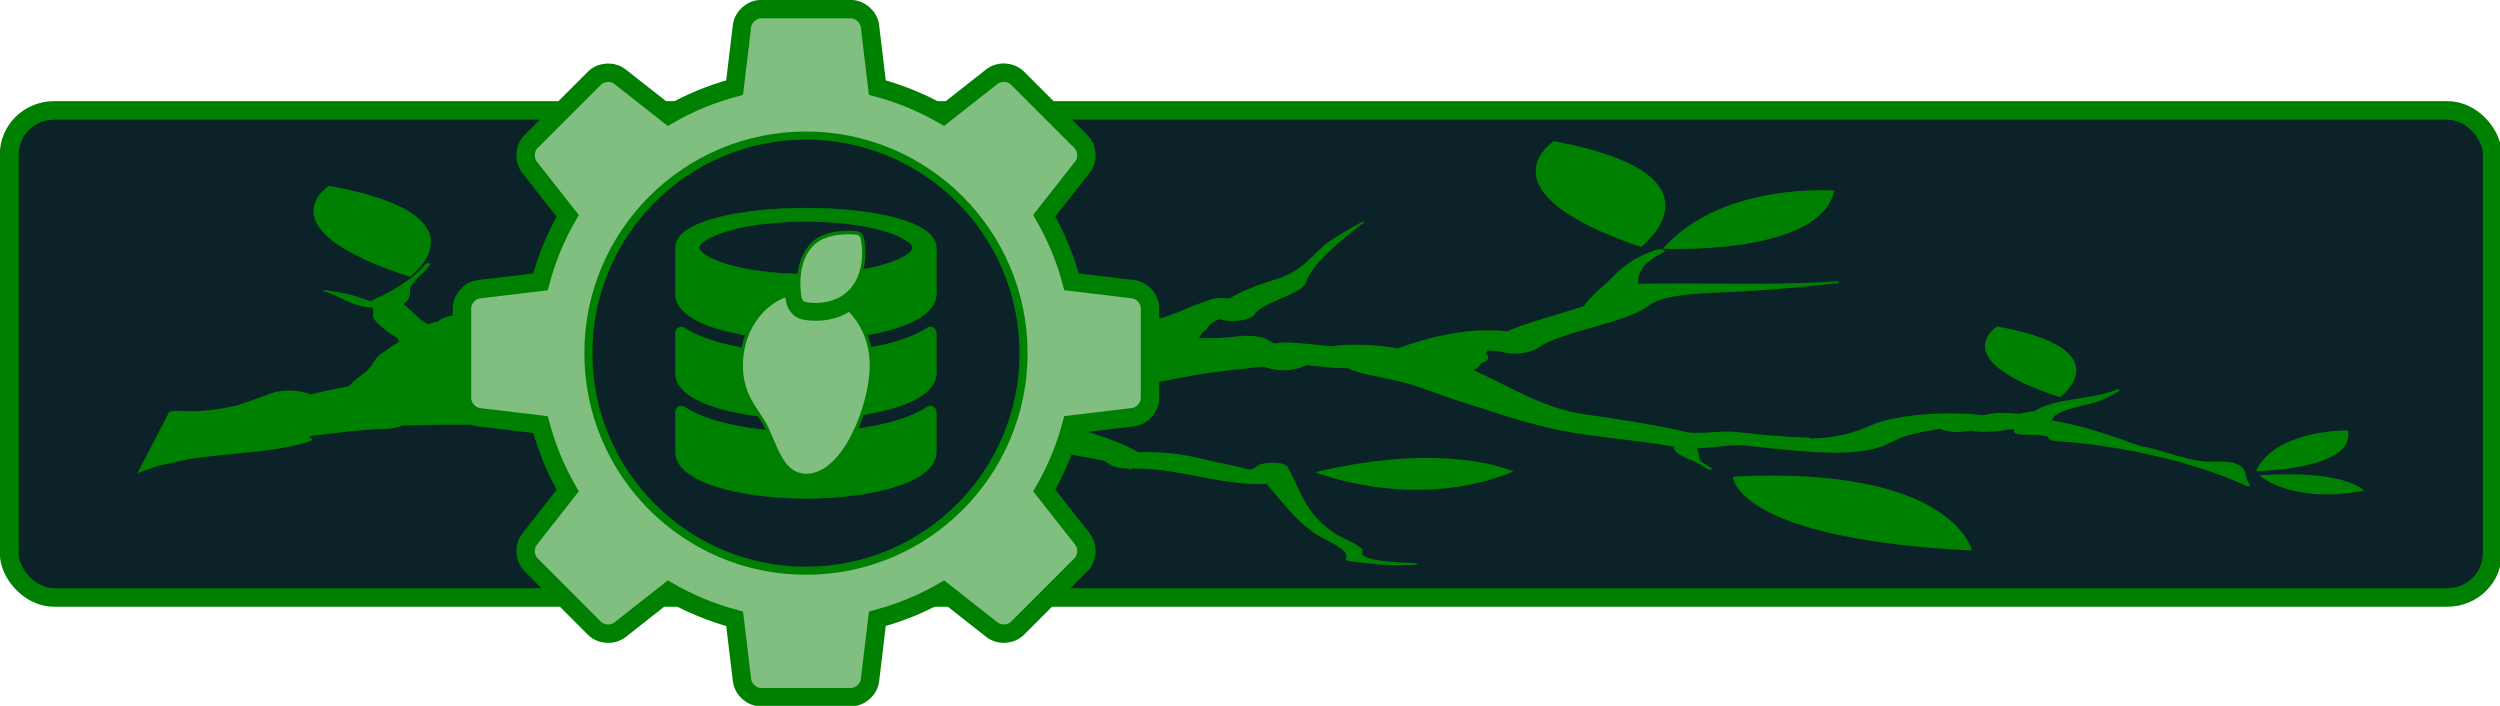<svg width="354.17" height="100" version="1.1" viewBox="0 0 93.692 26.457" xmlns="http://www.w3.org/2000/svg">
 <g transform="matrix(.313 0 0 .313 16.325 2.191)" stroke="#008000">
  <g transform="matrix(1.126,0,0,1.126,6.6,-9.808)">
   <g transform="matrix(.888 0 0 .888 -3.067 8.707)" stroke="#008000">
    <g transform="matrix(1.108,0,0,1.108,2.489,-9.546)">
     <g transform="matrix(2.536,0,0,2.487,142.17,-628.53)" fill="#0b2228" stroke="#008000" stroke-width=".806">
      <rect x="-76.241" y="258.45" width="105.83" height="21.167" ry="1.91" fill="#0b2228" stroke="#008000" stroke-width=".806"/>
     </g>
     <path d="m170.49 45.236s6.953-5.166-6.803-7.652c0 0-5.758 3.574 6.803 7.652zm-59.089 8.03s-7.072-3.36-21.424 0.071c0 0 10.682 4.335 21.424-0.071zm-128.01-30.877s-7.406 4.597 8.747 9.839c0 0 8.937-6.646-8.747-9.839zm41.086 3.936s-7.853-0.127-9.948 4.414c0 0 10.865-0.151 9.948-4.414zm1.749 6.529s-1.964-2.33-11.32-1.663c0 0 3.351 3.131 11.32 1.663zm165.43 20.378s10.86-0.153 9.948-4.414c0 0-7.859-0.127-9.948 4.414zm11.692 2.112s-1.964-2.33-11.321-1.661c7e-3 4.72e-4 3.357 3.131 11.321 1.661zm-87.573-37.787s-8.37 5.397 9.424 11.443c0 0 10.138-7.795-9.424-11.443zm11.776 11.632c-1e-3 0.002 17.028 0.794 18.529-6.29 0 0-12.151-0.964-18.529 6.29zm33.411 32.621s-1.992-9.219-25.843-7.993c-1e-3 0.002 0.112 6.692 25.843 7.993zm-196.24-9.098c-0.681 0.218-1.372 0.494-2.057 0.743l3.461-6.668c0.35-0.074 0.77-0.114 1.257-0.078l0.004-0.007c2.211 0.174 4.137-0.163 6.01-0.564 1.246-0.419 2.485-0.848 3.623-1.287 1.428-0.552 3.353-0.37 4.399 0.079 1.324-0.316 2.686-0.633 4.1-0.883 0.019-0.025 0.046-0.052 0.071-0.077l-0.012-1e-3c0.027-0.027 0.057-0.049 0.082-0.074 0.434-0.439 0.943-0.843 1.533-1.272 0.914-0.668 0.981-1.517 1.862-2.122 0.61-0.418 1.216-0.865 1.917-1.278-0.099-0.11-0.152-0.223-0.16-0.34l-0.023-0.016c-1.076-0.667-1.952-1.332-2.547-2.085-0.321-0.404 0.155-0.97-0.243-1.237-2.392-0.173-3.368-1.247-5.172-1.772-0.168-0.05 0.021-0.149 0.203-0.115 1.206 0.223 2.386 0.352 3.403 0.711 0.501 0.175 1.002 0.329 1.461 0.5 0.064-0.051 0.135-0.103 0.239-0.149 2.379-1.04 4.712-2.579 5.663-3.895 0.093-0.131 0.609-0.093 0.533 0.042-0.505 0.877-2.223 1.953-2.19 2.826 0.025 0.601-0.101 1.035-0.706 1.48 0.887 0.645 1.29 1.346 2.311 1.974 0.114 0.07 0.234 0.137 0.355 0.205 0.065-0.029 0.136-0.057 0.204-0.081 0.261-0.094 0.552-0.163 0.858-0.212 0.491-0.585 2.323-0.824 3.643-1.084 0.611-0.119 1.383-0.129 1.998-0.03 0.295-0.004 0.59 0.005 0.889 0.029 0.594-0.22 1.228-0.42 1.841-0.627-0.212-0.121-0.262-0.275 0.017-0.452 0.448-0.287 0.973-0.542 1.57-0.767 0.214-0.124 0.434-0.247 0.659-0.368 0.145-0.304 0.264-0.605 0.469-0.832 0.196-0.222 0.641-0.287 1.081-0.257 0.434-0.284 0.894-0.558 1.405-0.821 0.051-0.243-0.046-0.477 0.11-0.777 0.325-0.627 1.453-0.997 1.499-1.699 0.007-0.145 0.38-0.239 0.689-0.222 0.42-0.52 0.899-1.036 1.292-1.553 0.099-0.131 0.572-0.093 0.533 0.042-0.247 0.849-0.272 1.725-0.67 2.565-0.212 0.444-0.224 0.996-0.726 1.423 0.138 0.215 0.236 0.433 0.054 0.664-0.722 0.911-2.361 1.629-3.619 2.433-0.056 0.107-0.11 0.212-0.172 0.319-0.125 0.228-0.603 0.416-1.094 0.593-0.072 0.031-0.148 0.056-0.228 0.079-0.259 0.091-0.51 0.178-0.706 0.267-0.87 0.39-1.359 1.116-2.474 1.402l-0.028 0.005c-0.036 0.094-0.124 0.192-0.301 0.292-0.81 0.468-1.587 0.906-2.552 1.313-0.192 0.453-0.448 0.911-0.76 1.369 0.002 0.044-0.003 0.09-0.015 0.137l0.171 0.006c1.015 0.026 1.739 0.229 2.011 0.522 0.98-0.411 1.953-0.819 2.831-1.262 0.085-0.044 0.253 0.005 0.198 0.052-0.721 0.632-1.763 1.174-2.971 1.664-0.028 0.054-0.057 0.11-0.112 0.168-0.287 0.312 0.6 0.561 1.967 0.751 0.156 1.12e-4 0.301-0.003 0.459 0.005 0.739 0.041 1.481 0.078 2.218 0.111 0.108-0.004 0.21-0.008 0.321-0.006 4.282 0.062 8.526 0.223 12.788-0.022 0.964-0.055 2.073 0.199 2.864 0.417 0.144-0.061 0.361-0.132 0.66-0.215 1.199-0.328 2.791-0.152 3.606 0.283l0.105 0.037c1.563-0.02 3.123-0.022 4.675 0.003 1.471-0.132 2.835-0.309 3.361-0.396 3.121-0.524 3.825-0.774 7.502-0.386 1.893 0.197 3.539 0.618 5.327 0.909 0.517 0.084 1.064 0.137 1.615 0.18 0.12-0.027 0.229-0.057 0.366-0.08 3.505-0.615 8.161-0.383 11.791-0.903 1.397-0.553 2.937-1.069 4.091-1.6 1.295-0.597 2.718-1.189 4.321-1.681 0.395-0.34 0.607-0.678 0.535-0.994-0.121-0.524 0.744-0.892 1.874-1.1 2.357-0.433 3.936-1.445 6.57-2.303 0.516-0.166 1.339-0.188 2.018-0.103 1.302-0.803 3.03-1.465 5.104-2.098 2.889-0.882 3.799-2.659 5.423-3.877 1.099-0.821 2.459-1.553 3.813-2.313 0.079-0.045 0.259 0.006 0.198 0.052-2.369 1.825-5.618 4.456-6.288 6.492-0.442 1.343-4.712 2.087-5.565 3.49-0.37 0.604-2.637 0.96-3.761 0.471-0.627 0.271-1.131 0.581-1.347 0.998-0.083 0.161-0.28 0.31-0.539 0.438-0.007 0.048-0.023 0.093-0.053 0.139-0.047 0.067-0.265 0.547-0.286 0.31 6.55e-4 0.046 0.015 0.091 0.028 0.138l0.038 0.047c1.432 0.04 2.774-0.01 4.189-0.202 1.107-0.151 2.642 0.004 3.227 0.426 0.188 0.131 0.39 0.246 0.601 0.355 0.702-0.09 1.395-0.14 2.066-0.088 1.252 0.098 2.705 0.217 4.102 0.397 2.217-0.318 4.878-0.184 7.221 0.216 3.281-1.181 7.609-2.323 11.832-1.833 2.39-1.074 5.661-1.814 8.327-2.756 0.644-1.06 1.972-1.997 2.963-3.018 1.138-1.172 2.353-2.202 4.792-3.046 0.516-0.178 1.269 0.066 0.814 0.282-1.869 0.899-2.624 1.836-2.754 2.988-0.019 0.134 3e-3 0.27 0.039 0.406 7.07-0.155 14.452 0.218 21.402-0.269 0.303-0.02 0.396 0.174 0.105 0.207-3.315 0.38-6.723 0.687-10.147 0.881-3.597 0.203-8.384 0.139-10.263 1.549-2.677 2.009-9.188 2.626-11.982 4.585-0.658 0.463-2.373 0.789-3.659 0.467-0.585-0.145-1.189-0.207-1.792-0.211 1e-3 0.034-3e-3 0.068-0.022 0.103-0.04 0.077-0.097 0.15-0.159 0.223 0.532 0.321 0.347 0.808-0.511 1.068-0.062 0.143-0.134 0.271-0.331 0.432-0.131 0.109-0.287 0.205-0.445 0.305 3.964 1.794 7.512 4.086 11.752 4.724 3.863 0.582 7.511 1.085 11.021 1.916 1.56 0.37 3.914-0.166 5.612 0.036 2.545 0.299 5.109 0.535 7.759 0.607 0.155 0.002 0.226 0.044 0.257 0.093 2.676-0.049 4.425-0.489 6.542-1.419 2.739-1.204 8.182-1.54 12.083-1.103 0.07-0.002 0.133-0.004 0.201-0.004 0.996-0.298 2.43-0.26 3.752-0.142 0.535-0.106 1.092-0.205 1.66-0.292 0.588-0.4 1.471-0.731 2.574-0.972 2.01-0.436 4.785-0.653 6.262-1.349 0.15-0.073 0.455 0.011 0.345 0.093-0.711 0.517-1.82 1.08-3.082 1.41-1.709 0.446-4.081 0.883-4.21 1.792l-0.022 0.042c3.521 0.592 6.67 1.732 9.57 2.777 0.103 0.018 0.183 0.031 0.229 0.04 2.681 0.456 4.9 1.756 8.022 1.639 3.878-0.144 2.751 1.691 3.592 2.533 0.107 0.105-0.264 0.161-0.429 0.083-3.208-1.533-8.004-2.996-13.132-3.926-0.301-0.045-0.596-0.1-0.893-0.153-2.151-0.361-4.345-0.628-6.503-0.758-0.574-0.035-0.97-0.27-0.912-0.489l-0.844-0.175c-0.609-0.016-1.224-0.033-1.834-0.035-0.816-0.001-1.213-0.294-0.886-0.552-0.215-0.007-0.418-0.011-0.628-0.016-0.734 0.153-1.571 0.24-2.721 0.269-0.442 0.011-0.926-0.053-1.318-0.164-0.275 0.049-0.597 0.094-1.046 0.141-1.01 0.107-1.828-0.059-2.311-0.317-1.989 0.312-3.865 0.708-4.846 1.215-1.295 0.67-2.212 1.054-4.301 1.27-3.473 0.36-8.384-0.305-12.37-0.71-0.272 0.008-0.541 0.021-0.806 0.026-1.19 0.023-2.677 0.268-4.037 0.33 0.185 0.352 0.24 0.715 0.299 1.069 0.058 0.393 0.833 0.75 1.357 1.075 0.165 0.103-0.224 0.203-0.403 0.104-0.381-0.214-0.77-0.427-1.124-0.646-0.306-0.191-0.737-0.322-1.103-0.494-0.771-0.364-1.359-0.65-1.478-1.14-0.015-0.055 0.01-0.104 0.04-0.15-3.896-0.735-8.428-0.987-12.271-1.765-4.034-0.817-7.466-2.074-10.995-3.178-2.382-0.745-4.452-1.718-7.173-2.291-2.018-0.425-3.447-0.639-4.857-1.262-1.004 0.013-2.048-0.066-3.089-0.187-0.302-0.019-0.608-0.043-0.92-0.077-0.176-0.021-0.335-0.051-0.485-0.087-0.695 0.474-2.42 0.758-3.668 0.447-0.37-0.092-0.71-0.182-1.039-0.268-1.183 0.152-2.401 0.277-3.721 0.418-3.269 0.352-7.011 1.135-10.049 1.748-4.325 0.873-7.922 2.036-11.869 3.07 0.478 0.125 0.955 0.25 1.423 0.369 3.997 1.02 8.07 2.087 10.755 3.642 2.05-0.057 4.016 0.083 5.9 0.49 1.3 0.282 2.564 0.621 3.901 0.869 2.122 0.392 2.206 0.855 3.064 0.151 0.62-0.509 2.936-0.514 3.284 0.088 1.421 2.44 1.811 5.028 5.187 7.234 0.614 0.402 3.176 1.414 2.934 1.88-0.57 1.098 4.036 1.198 5.764 1.304 0.248 0.015 0.202 0.152-0.028 0.163-2.619 0.131-4.771-0.069-7.238-0.411-0.249-0.037-0.391-0.171-0.33-0.266 0.643-0.988-2.482-2.043-3.48-2.81-0.758-0.581-1.504-1.164-2.069-1.78-1.058-1.158-2.054-2.325-3.011-3.497-0.326 0.04-0.679 0.058-1.072 0.047-5.013-0.144-8.516-1.756-13.605-1.695 0.022 0.031 0.05 0.06 0.07 0.093 0.03 0.039-0.096 0.065-0.16 0.031-0.088-0.046-0.173-0.086-0.263-0.13-0.701-0.007-1.459-0.132-1.807-0.375-0.225-0.156-0.46-0.303-0.709-0.449-2.288-0.517-4.996-0.766-7.079-1.485-2.623-0.905-5.381-1.73-8.212-2.535l-0.158-0.044c-1.933-0.06-3.749-0.166-5.564-0.369-1.184 0.118-2.559-0.007-3.651-0.51l-0.074-0.037c-0.686-0.119-1.388-0.245-2.096-0.383-6.082 0.522-12.171 0.373-18.383-0.057-3.674 0.771-9.325 0.847-12.875 1.177-5.87 0.546-11.827 0.213-17.778 0.435-0.434 0.199-1.038 0.331-1.766 0.351-2.815 0.077-5.432 0.459-8.112 0.77-0.063 0.061-0.136 0.118-0.226 0.171 0.39 0.053 0.515 0.269 0.137 0.396-3.815 1.272-8.819 1.243-13.214 1.948-0.989 0.235-2.009 0.458-3.049 0.673-0.118 0.034-0.239 0.064-0.352 0.101zm112.56-14.273 0.021-0.016z" fill="#008000" stroke="none"/>
    </g>
    <g transform="matrix(3.296,0,0,3.296,0,-5.902)" fill="#80bf80" stroke-width=".67">
     <path d="m24.38 10.175-2.231-0.268c-0.228-0.851-0.562-1.655-0.992-2.401l1.387-1.763c0.212-0.271 0.188-0.69-0.057-0.934l-2.299-2.3c-0.242-0.243-0.662-0.269-0.934-0.057l-1.766 1.389c-0.743-0.43-1.547-0.764-2.396-0.99l-0.267-2.231c-0.041-0.341-0.356-0.62-0.7-0.62h-3.252c-0.344 0-0.659 0.279-0.699 0.62l-0.268 2.231c-0.85 0.227-1.655 0.562-2.398 0.991l-1.765-1.387c-0.27-0.212-0.69-0.187-0.933 0.056l-2.3 2.301c-0.242 0.242-0.267 0.662-0.054 0.934l1.386 1.764c-0.43 0.744-0.764 1.549-0.991 2.4l-2.23 0.267c-0.341 0.04-0.621 0.355-0.621 0.7v3.252c0 0.344 0.279 0.657 0.621 0.699l2.231 0.268c0.228 0.848 0.561 1.652 0.991 2.396l-1.386 1.766c-0.211 0.271-0.187 0.69 0.057 0.934l2.296 2.301c0.243 0.242 0.663 0.269 0.933 0.057l1.766-1.39c0.744 0.43 1.548 0.765 2.398 0.991l0.268 2.23c0.041 0.342 0.355 0.62 0.699 0.62h3.252c0.345 0 0.659-0.278 0.699-0.62l0.268-2.23c0.851-0.228 1.655-0.562 2.398-0.991l1.766 1.387c0.271 0.212 0.69 0.187 0.933-0.056l2.299-2.301c0.244-0.242 0.269-0.662 0.056-0.935l-1.388-1.764c0.431-0.744 0.764-1.548 0.992-2.397l2.23-0.268c0.342-0.041 0.621-0.353 0.621-0.699v-3.252c1e-3 -0.346-0.277-0.659-0.62-0.7zm-11.879 8.575c-3.452 0-6.25-2.798-6.25-6.25s2.798-6.25 6.25-6.25 6.25 2.798 6.25 6.25-2.797 6.25-6.25 6.25z" fill="#80bf80" stroke="#008000" stroke-width=".67"/>
    </g>
    <circle cx="41.196" cy="35.296" r="26.057" fill="#0b2228" stroke-width=".968"/>
    <g transform="matrix(1.757 0 0 2.03 8.849 -.515)" fill="#80bf80">
     <g transform="translate(1.128 -.493)" fill="#80bf80">
      <g stroke="#008000">
       <g fill="#008000" stroke-width=".037">
        <path d="m17.278 9.581c-4.28 0-8.887 0.731-8.887 2.334v2.723c0 1.998 5.315 2.723 8.887 2.723s8.887-0.725 8.887-2.723v-2.723c-3.7e-5 -1.603-4.607-2.334-8.887-2.334zm0 3.89c-4.705 0-7.271-1.028-7.271-1.556 0-0.528 2.567-1.556 7.271-1.556s7.271 1.028 7.271 1.556c0 0.528-2.567 1.556-7.271 1.556z"/>
        <path d="m25.555 21.313c-2.509 1.439-7.537 1.494-8.277 1.494-0.74 0-5.768-0.055-8.277-1.494-0.272-0.156-0.611 0.024-0.611 0.328v2.332c0 1.788 4.471 2.723 8.887 2.723s8.887-0.935 8.887-2.723v-2.332c-3.7e-5 -0.304-0.339-0.484-0.611-0.328z"/>
        <path d="m25.555 16.645c-2.509 1.439-7.537 1.494-8.277 1.494-0.74 0-5.768-0.055-8.277-1.494-0.272-0.156-0.611 0.024-0.611 0.328v2.332c0 1.998 5.315 2.723 8.887 2.723s8.887-0.725 8.887-2.723v-2.332c-3.7e-5 -0.304-0.339-0.484-0.611-0.328z"/>
       </g>
       <g transform="matrix(.029 0 0 .028 9.884 11.018)" fill="#80bf80" stroke-width="7.615">
        <path d="m387.55 12.169c-1.522-6.081-6.666-10.574-12.896-11.266-0.332-0.038-8.258-0.903-19.774-0.903-27.512 0-65.012 4.698-87.426 27.077-41.959 41.9-26.717 108.88-26.049 111.71 1.35 5.705 5.899 10.101 11.646 11.255 0.427 0.086 10.626 2.1 25.095 2.1 23.995 0 57.967-5.361 83.543-30.904 42.05-41.993 26.542-106.35 25.861-109.06z" stroke-width="7.61"/>
        <path d="m364.77 170.18c-2.586-2.66-5.257-5.209-8-7.651-27.105 15.739-56.4 19.606-78.627 19.606-17.156 0-29.646-2.414-31-2.687-17.188-3.451-30.9-16.704-34.936-33.769-0.403-1.706-1.516-6.756-2.472-14.154-23.495 7.42-44.882 20.53-62.505 38.655-28.385 29.195-44.017 68.22-44.017 109.89 0 48.621 20.642 76.261 38.854 100.65 8.239 11.033 16.023 21.455 22.243 33.703 3.792 7.465 7.281 14.742 10.656 21.78 9.741 20.313 18.153 37.858 29.558 51.325 13.947 16.471 30.787 24.477 51.482 24.477 40.465 0 79.929-30.918 111.12-87.06 25.307-45.548 41.658-102.41 41.658-144.87 1e-3 -41.665-15.631-80.69-44.015-109.89z"/>
       </g>
      </g>
     </g>
    </g>
   </g>
  </g>
 </g>
</svg>
